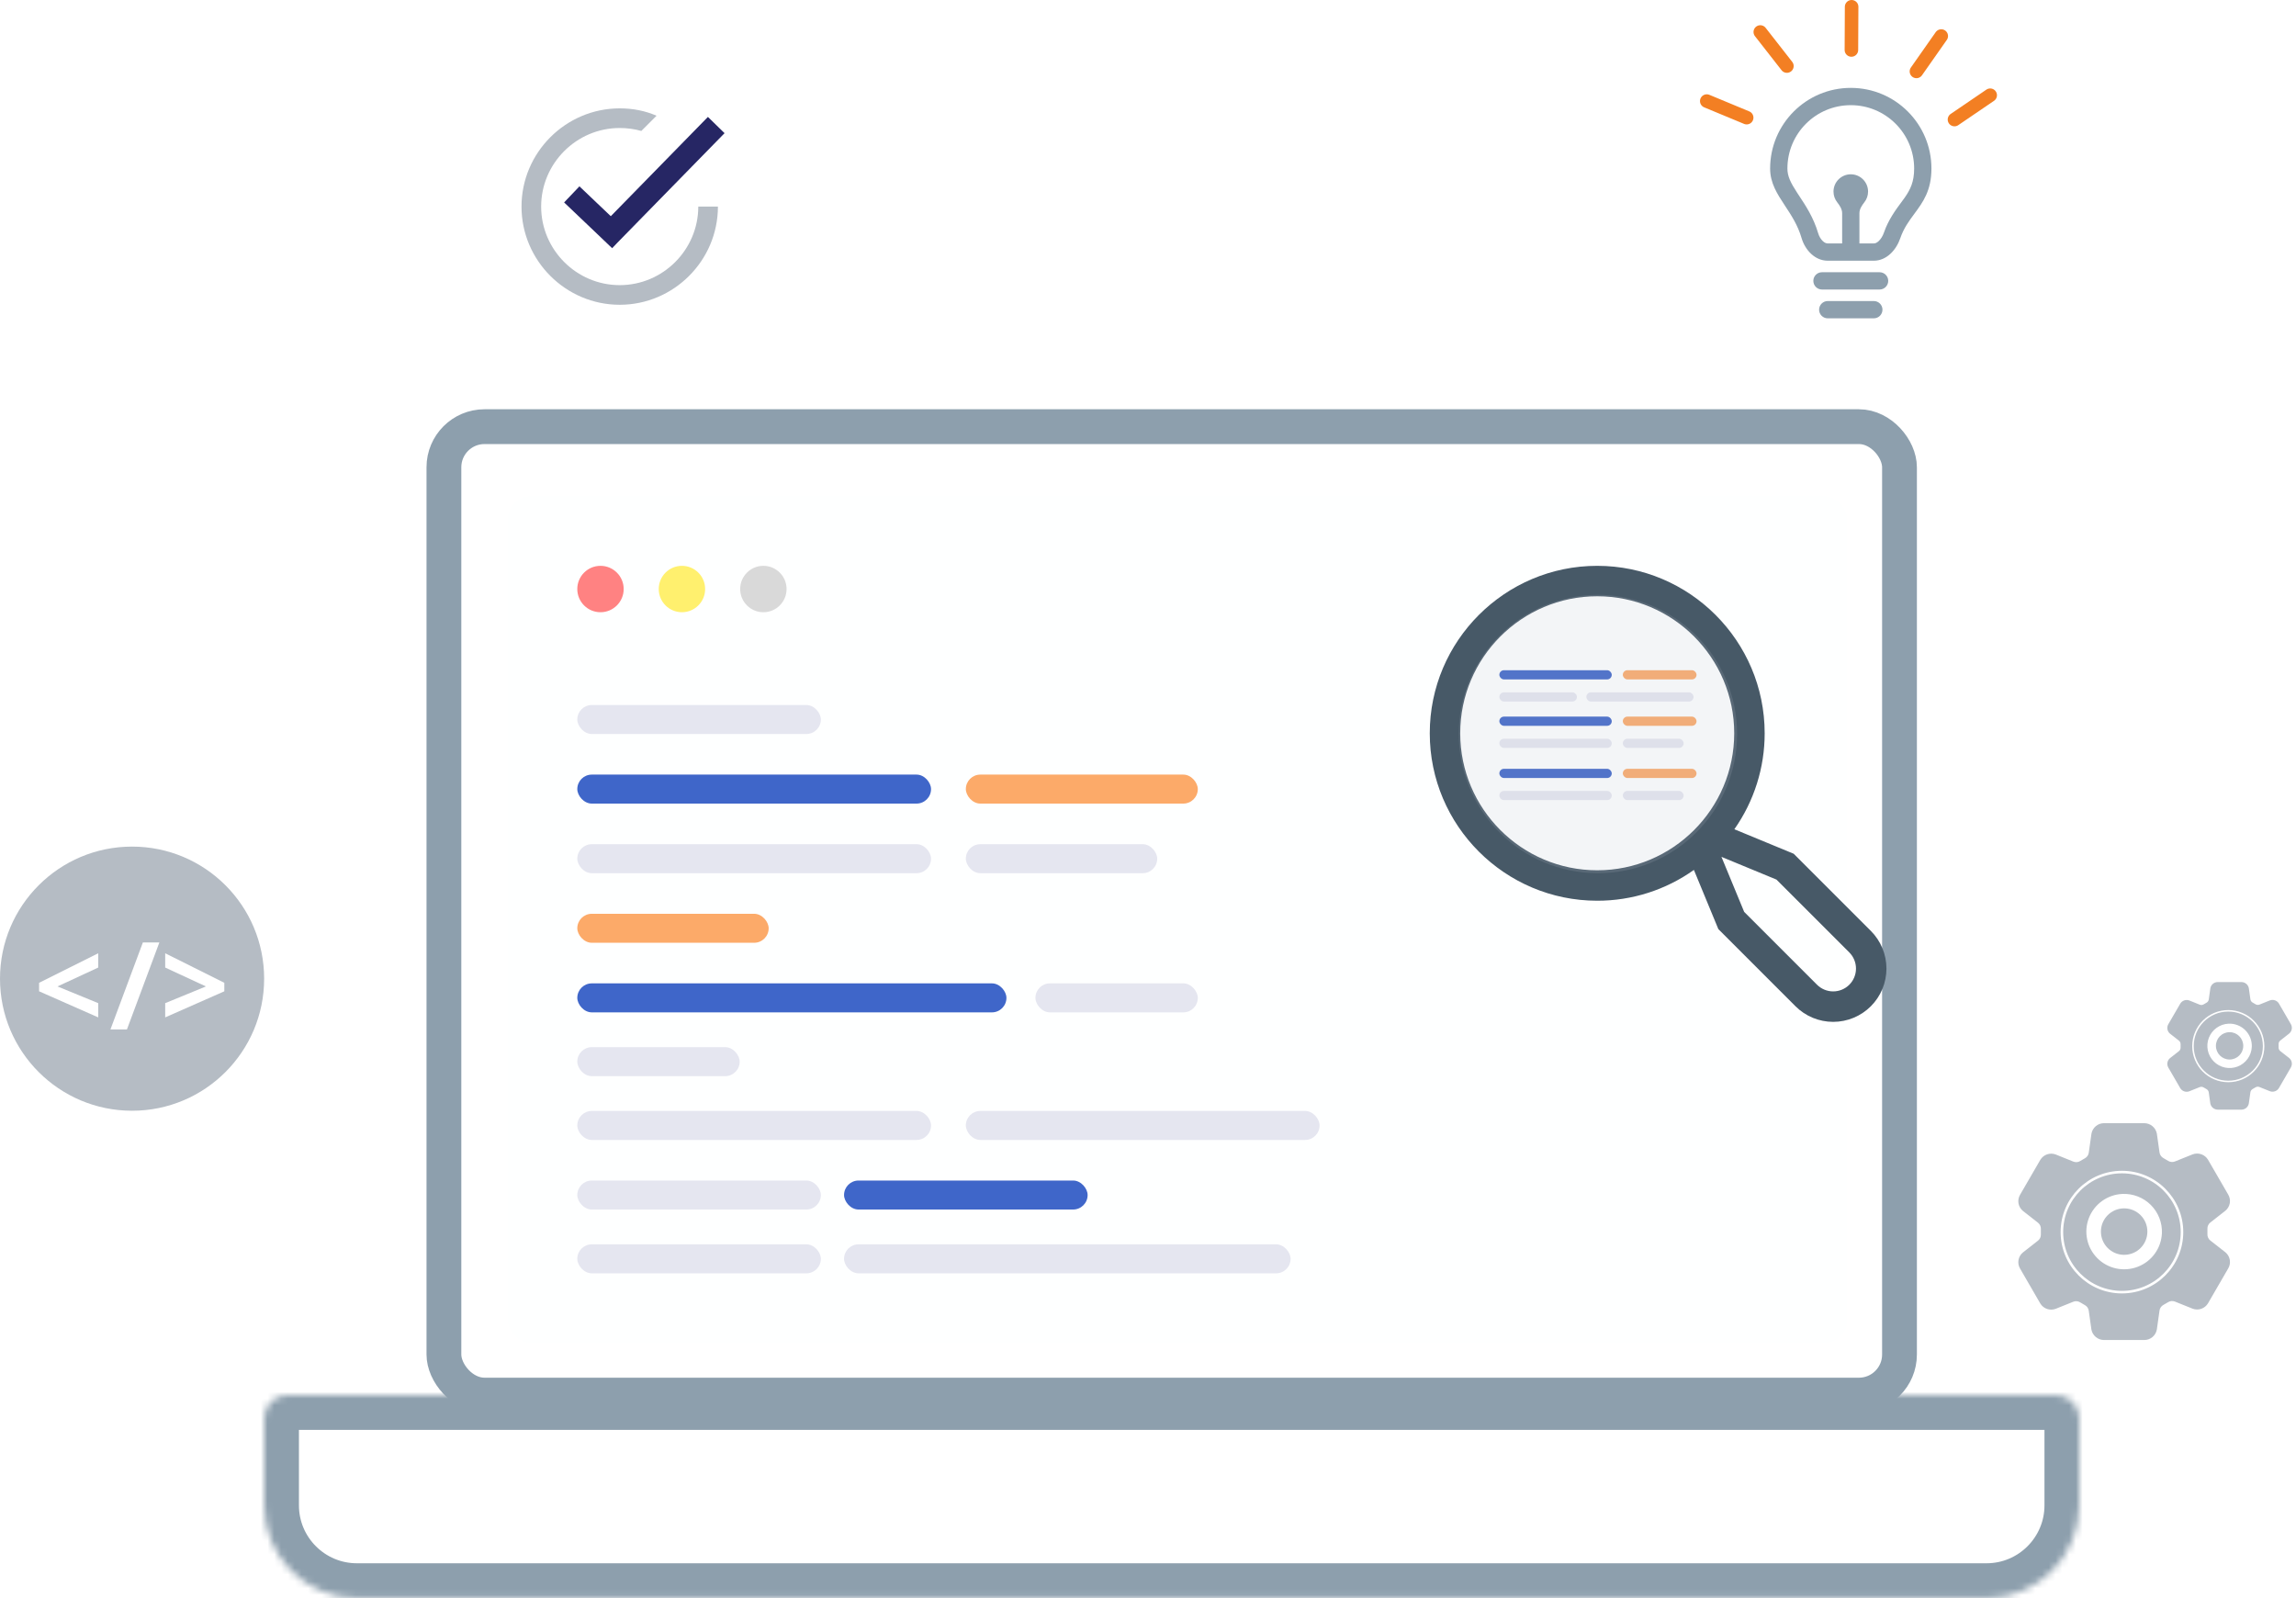 <svg width="339" height="236" viewBox="0 0 339 236" fill="none" xmlns="http://www.w3.org/2000/svg">
<g filter="url(#filter0_d_14_384)">
<rect x="62.974" y="62.139" width="220.051" height="148.128" rx="8.562" fill="white"/>
<rect x="65.543" y="64.708" width="214.914" height="142.99" rx="5.994" stroke="#8D9FAD" stroke-width="5.137"/>
</g>
<g filter="url(#filter1_d_14_384)">
<rect x="74.962" y="73.27" width="197.789" height="125.01" rx="3.425" fill="#FEFFFF"/>
</g>
<mask id="path-4-inside-1_14_384" fill="white">
<path d="M39 209.411C39 207.519 40.533 205.986 42.425 205.986H303.575C305.467 205.986 307 207.519 307 209.411V222.254C307 229.82 300.866 235.954 293.3 235.954H52.7C45.134 235.954 39 229.82 39 222.254V209.411Z"/>
</mask>
<path d="M39 209.411C39 207.519 40.533 205.986 42.425 205.986H303.575C305.467 205.986 307 207.519 307 209.411V222.254C307 229.82 300.866 235.954 293.3 235.954H52.7C45.134 235.954 39 229.82 39 222.254V209.411Z" fill="white" stroke="#8D9FAD" stroke-width="10.275" mask="url(#path-4-inside-1_14_384)"/>
<path d="M313.626 185.275C315.521 185.275 317.056 183.739 317.056 181.844C317.056 179.95 315.521 178.414 313.626 178.414C311.732 178.414 310.196 179.95 310.196 181.844C310.196 183.739 311.732 185.275 313.626 185.275Z" fill="#B5BCC4"/>
<path d="M328.582 184.907L328.549 184.88L326.348 183.158C326.208 183.048 326.097 182.906 326.023 182.745C325.949 182.584 325.914 182.407 325.922 182.23V181.425C325.915 181.249 325.95 181.074 326.024 180.914C326.098 180.754 326.209 180.614 326.348 180.505L328.549 178.782L328.582 178.756C328.921 178.474 329.149 178.08 329.225 177.646C329.3 177.212 329.218 176.765 328.994 176.385L326.014 171.242C326.011 171.237 326.008 171.232 326.005 171.227C325.779 170.852 325.429 170.569 325.016 170.425C324.602 170.281 324.151 170.287 323.741 170.44L323.717 170.449L321.129 171.488C320.965 171.554 320.789 171.58 320.613 171.565C320.438 171.549 320.269 171.492 320.119 171.399C319.891 171.255 319.658 171.119 319.422 170.991C319.269 170.908 319.137 170.79 319.038 170.647C318.939 170.504 318.874 170.34 318.85 170.168L318.461 167.413L318.452 167.363C318.367 166.936 318.138 166.551 317.802 166.273C317.466 165.996 317.045 165.842 316.609 165.837H310.643C310.201 165.838 309.773 165.996 309.436 166.281C309.098 166.566 308.873 166.96 308.798 167.395L308.792 167.434L308.403 170.195C308.379 170.367 308.316 170.531 308.217 170.673C308.119 170.816 307.988 170.934 307.836 171.018C307.599 171.145 307.367 171.28 307.139 171.423C306.99 171.516 306.821 171.573 306.646 171.588C306.471 171.603 306.295 171.577 306.132 171.511L303.542 170.467L303.517 170.458C303.107 170.304 302.655 170.299 302.241 170.443C301.827 170.587 301.477 170.872 301.252 171.247L301.242 171.262L298.259 176.409C298.034 176.789 297.952 177.236 298.027 177.671C298.103 178.106 298.331 178.5 298.67 178.782L298.703 178.809L300.905 180.531C301.044 180.641 301.156 180.783 301.229 180.944C301.303 181.105 301.338 181.282 301.33 181.459V182.263C301.337 182.439 301.302 182.615 301.228 182.775C301.154 182.935 301.043 183.075 300.904 183.183L298.703 184.907L298.67 184.933C298.331 185.215 298.103 185.609 298.028 186.043C297.952 186.477 298.034 186.924 298.259 187.304L301.238 192.447C301.242 192.452 301.245 192.457 301.247 192.462C301.473 192.836 301.823 193.12 302.237 193.264C302.65 193.407 303.101 193.402 303.511 193.249L303.535 193.239L306.121 192.2C306.285 192.135 306.462 192.108 306.637 192.124C306.813 192.14 306.982 192.196 307.131 192.29C307.36 192.434 307.592 192.57 307.828 192.698C307.982 192.781 308.113 192.899 308.212 193.041C308.312 193.184 308.376 193.348 308.4 193.521L308.788 196.276L308.796 196.326C308.881 196.754 309.111 197.139 309.448 197.417C309.784 197.695 310.206 197.848 310.643 197.852H316.609C317.051 197.85 317.479 197.693 317.816 197.408C318.154 197.123 318.38 196.728 318.454 196.293L318.461 196.254L318.849 193.494C318.873 193.321 318.938 193.158 319.037 193.015C319.136 192.872 319.267 192.754 319.42 192.671C319.658 192.543 319.891 192.407 320.117 192.266C320.266 192.173 320.435 192.116 320.61 192.101C320.785 192.085 320.961 192.112 321.124 192.177L323.714 193.218L323.739 193.228C324.149 193.382 324.601 193.387 325.015 193.243C325.429 193.098 325.779 192.814 326.004 192.438C326.007 192.433 326.01 192.428 326.013 192.423L328.993 187.281C329.218 186.901 329.301 186.453 329.225 186.018C329.15 185.583 328.922 185.189 328.582 184.907ZM319.201 182.106C319.15 183.184 318.786 184.224 318.154 185.099C317.522 185.974 316.648 186.648 315.64 187.037C314.631 187.426 313.531 187.515 312.473 187.292C311.415 187.069 310.444 186.544 309.68 185.781C308.915 185.018 308.389 184.05 308.166 182.994C307.942 181.939 308.031 180.841 308.422 179.835C308.812 178.829 309.487 177.957 310.364 177.327C311.242 176.696 312.284 176.333 313.365 176.283C314.14 176.249 314.914 176.376 315.638 176.657C316.361 176.937 317.019 177.365 317.568 177.913C318.116 178.46 318.545 179.116 318.826 179.838C319.107 180.56 319.235 181.332 319.201 182.106Z" fill="#B5BCC4"/>
<circle cx="313.301" cy="181.919" r="8.865" stroke="white" stroke-width="0.377"/>
<path d="M329.194 156.437C330.309 156.437 331.213 155.533 331.213 154.419C331.213 153.304 330.309 152.4 329.194 152.4C328.08 152.4 327.176 153.304 327.176 154.419C327.176 155.533 328.08 156.437 329.194 156.437Z" fill="#B5BCC4"/>
<path d="M337.994 156.22L337.975 156.205L336.679 155.191C336.597 155.127 336.532 155.043 336.488 154.948C336.445 154.853 336.424 154.75 336.429 154.645V154.172C336.425 154.068 336.445 153.965 336.489 153.871C336.533 153.777 336.598 153.695 336.68 153.631L337.975 152.617L337.994 152.601C338.194 152.435 338.328 152.204 338.372 151.948C338.417 151.693 338.368 151.43 338.236 151.206L336.483 148.18C336.481 148.177 336.479 148.174 336.478 148.171C336.345 147.951 336.139 147.784 335.896 147.7C335.652 147.615 335.387 147.618 335.146 147.708L335.132 147.714L333.609 148.325C333.513 148.364 333.409 148.379 333.305 148.37C333.202 148.361 333.103 148.327 333.015 148.272C332.88 148.188 332.743 148.108 332.604 148.032C332.514 147.984 332.437 147.914 332.378 147.83C332.32 147.746 332.282 147.65 332.268 147.548L332.039 145.927L332.034 145.898C331.984 145.647 331.849 145.42 331.651 145.257C331.454 145.093 331.206 145.003 330.949 145H327.439C327.179 145.001 326.927 145.093 326.729 145.261C326.53 145.429 326.397 145.661 326.353 145.917L326.35 145.94L326.121 147.564C326.107 147.665 326.07 147.762 326.012 147.846C325.954 147.93 325.877 147.999 325.787 148.048C325.648 148.123 325.511 148.203 325.377 148.287C325.289 148.341 325.19 148.375 325.087 148.384C324.984 148.393 324.881 148.377 324.785 148.339L323.261 147.724L323.246 147.719C323.005 147.628 322.739 147.625 322.495 147.71C322.252 147.795 322.046 147.962 321.913 148.183L321.908 148.192L320.152 151.22C320.02 151.444 319.972 151.707 320.016 151.963C320.06 152.219 320.195 152.451 320.394 152.617L320.414 152.632L321.709 153.646C321.791 153.711 321.857 153.794 321.9 153.889C321.944 153.984 321.964 154.087 321.96 154.192V154.665C321.964 154.769 321.943 154.872 321.899 154.966C321.856 155.06 321.791 155.142 321.709 155.206L320.414 156.22L320.394 156.236C320.195 156.402 320.061 156.633 320.016 156.889C319.972 157.144 320.02 157.407 320.152 157.631L321.905 160.657C321.907 160.66 321.909 160.663 321.911 160.666C322.044 160.886 322.249 161.053 322.493 161.138C322.736 161.222 323.001 161.219 323.243 161.129L323.257 161.123L324.779 160.512C324.875 160.473 324.979 160.458 325.082 160.467C325.185 160.476 325.285 160.51 325.373 160.565C325.507 160.65 325.644 160.73 325.783 160.805C325.873 160.853 325.95 160.923 326.009 161.007C326.067 161.091 326.105 161.187 326.119 161.289L326.347 162.91L326.352 162.939C326.402 163.191 326.538 163.418 326.736 163.581C326.934 163.745 327.182 163.835 327.439 163.837H330.949C331.21 163.836 331.461 163.744 331.66 163.576C331.858 163.408 331.991 163.176 332.035 162.92L332.039 162.897L332.267 161.273C332.282 161.172 332.319 161.075 332.378 160.991C332.436 160.907 332.513 160.838 332.603 160.789C332.744 160.713 332.881 160.634 333.014 160.55C333.101 160.496 333.2 160.462 333.303 160.453C333.406 160.444 333.51 160.46 333.606 160.498L335.13 161.111L335.144 161.116C335.386 161.207 335.652 161.21 335.895 161.125C336.139 161.04 336.345 160.873 336.477 160.652C336.479 160.649 336.481 160.646 336.483 160.643L338.236 157.617C338.368 157.394 338.417 157.13 338.373 156.874C338.328 156.618 338.194 156.387 337.994 156.22ZM332.474 154.573C332.444 155.207 332.23 155.818 331.858 156.334C331.487 156.849 330.973 157.245 330.379 157.474C329.786 157.703 329.138 157.755 328.516 157.624C327.893 157.493 327.322 157.184 326.872 156.735C326.422 156.286 326.113 155.716 325.981 155.095C325.85 154.474 325.902 153.828 326.132 153.236C326.362 152.644 326.759 152.131 327.275 151.76C327.791 151.389 328.405 151.176 329.04 151.146C329.497 151.126 329.952 151.201 330.378 151.366C330.804 151.531 331.19 151.783 331.513 152.105C331.836 152.427 332.088 152.813 332.254 153.238C332.419 153.663 332.494 154.117 332.474 154.573Z" fill="#B5BCC4"/>
<circle cx="329.003" cy="154.462" r="5.216" stroke="white" stroke-width="0.222"/>
<circle cx="88.661" cy="86.97" r="3.425" fill="#FF8282"/>
<circle cx="100.686" cy="86.97" r="3.425" fill="#FFF06E"/>
<circle cx="112.71" cy="86.97" r="3.425" fill="#D9D9D9"/>
<g filter="url(#filter2_d_14_384)">
<path d="M276.227 137.448L264.836 126.057L256.075 122.438C258.992 118.289 260.555 113.34 260.55 108.269C260.55 94.636 249.459 83.545 235.826 83.545C222.193 83.545 211.102 94.636 211.102 108.269C211.102 121.901 222.193 132.992 235.826 132.992C240.942 132.998 245.932 131.408 250.101 128.444L253.711 137.182L265.101 148.573C265.831 149.303 266.699 149.883 267.653 150.278C268.608 150.673 269.63 150.877 270.664 150.877C271.697 150.877 272.72 150.673 273.674 150.278C274.629 149.883 275.496 149.303 276.226 148.573C276.957 147.842 277.536 146.975 277.932 146.021C278.327 145.066 278.531 144.043 278.531 143.01C278.531 141.977 278.327 140.954 277.932 140C277.537 139.045 276.957 138.178 276.227 137.448ZM215.598 108.269C215.598 97.115 224.672 88.04 235.826 88.04C246.98 88.04 256.054 97.115 256.054 108.269C256.054 119.422 246.98 128.497 235.826 128.497C224.672 128.497 215.598 119.422 215.598 108.269ZM273.048 145.394C272.415 146.025 271.558 146.38 270.664 146.38C269.77 146.38 268.913 146.025 268.28 145.394L257.523 134.638L254.167 126.513L262.291 129.87L273.048 140.626C273.679 141.259 274.034 142.116 274.034 143.01C274.034 143.904 273.679 144.761 273.048 145.394Z" fill="#475967"/>
</g>
<rect x="85.237" y="104.094" width="35.962" height="4.281" rx="2.141" fill="#E5E6F0"/>
<rect x="85.237" y="114.369" width="52.23" height="4.281" rx="2.141" fill="#3F66C9"/>
<rect x="85.237" y="164.031" width="52.23" height="4.281" rx="2.141" fill="#E5E6F0"/>
<rect x="85.237" y="174.305" width="35.962" height="4.281" rx="2.141" fill="#E5E6F0"/>
<rect x="85.237" y="183.724" width="35.962" height="4.281" rx="2.141" fill="#E5E6F0"/>
<rect x="142.604" y="114.369" width="34.249" height="4.281" rx="2.141" fill="#FCAA69"/>
<rect x="142.604" y="164.031" width="52.23" height="4.281" rx="2.141" fill="#E5E6F0"/>
<rect x="124.623" y="174.305" width="35.962" height="4.281" rx="2.141" fill="#3F66C9"/>
<rect x="124.623" y="183.724" width="65.93" height="4.281" rx="2.141" fill="#E5E6F0"/>
<rect x="85.237" y="124.644" width="52.23" height="4.281" rx="2.141" fill="#E5E6F0"/>
<rect x="142.604" y="124.644" width="28.256" height="4.281" rx="2.141" fill="#E5E6F0"/>
<rect x="221.377" y="98.957" width="16.596" height="1.36" rx="0.68" fill="#3F66C9"/>
<rect x="221.377" y="105.807" width="16.596" height="1.36" rx="0.68" fill="#3F66C9"/>
<rect x="221.377" y="113.513" width="16.596" height="1.36" rx="0.68" fill="#3F66C9"/>
<rect x="239.606" y="98.957" width="10.883" height="1.36" rx="0.68" fill="#FCAA69"/>
<rect x="239.606" y="105.807" width="10.883" height="1.36" rx="0.68" fill="#FCAA69"/>
<rect x="239.606" y="113.513" width="10.883" height="1.36" rx="0.68" fill="#FCAA69"/>
<rect x="221.377" y="102.222" width="11.456" height="1.36" rx="0.68" fill="#E5E6F0"/>
<rect x="221.377" y="109.072" width="16.596" height="1.36" rx="0.68" fill="#E5E6F0"/>
<rect x="221.377" y="116.778" width="16.596" height="1.36" rx="0.68" fill="#E5E6F0"/>
<rect x="234.22" y="102.222" width="15.832" height="1.36" rx="0.68" fill="#E5E6F0"/>
<rect x="239.606" y="109.072" width="8.978" height="1.36" rx="0.68" fill="#E5E6F0"/>
<rect x="239.606" y="116.778" width="8.978" height="1.36" rx="0.68" fill="#E5E6F0"/>
<rect x="85.237" y="134.919" width="28.256" height="4.281" rx="2.141" fill="#FCAA69"/>
<rect x="85.237" y="145.194" width="63.361" height="4.281" rx="2.141" fill="#3F66C9"/>
<rect x="152.879" y="145.194" width="23.974" height="4.281" rx="2.141" fill="#E5E6F0"/>
<rect x="85.237" y="154.612" width="23.974" height="4.281" rx="2.141" fill="#E5E6F0"/>
<circle cx="235.933" cy="108.376" r="20.549" fill="#BAC0CC" fill-opacity="0.16"/>
<path d="M263.832 9.752L259.904 4.725" stroke="#F37F23" stroke-width="2" stroke-linecap="round"/>
<path d="M257.892 17.37L252 14.924" stroke="#F37F23" stroke-width="2" stroke-linecap="round"/>
<path d="M273.357 7.379L273.388 1" stroke="#F37F23" stroke-width="2" stroke-linecap="round"/>
<path d="M282.958 10.544L286.622 5.321" stroke="#F37F23" stroke-width="2" stroke-linecap="round"/>
<path d="M288.575 17.651L293.848 14.06" stroke="#F37F23" stroke-width="2" stroke-linecap="round"/>
<path fill-rule="evenodd" clip-rule="evenodd" d="M285.173 24.885C285.173 28.145 283.919 29.845 282.654 31.56C281.869 32.624 281.08 33.693 280.584 35.145C279.976 36.923 278.546 38.494 276.667 38.494H269.862C267.983 38.494 266.521 36.939 265.994 35.135C265.439 33.239 264.473 31.774 263.566 30.398C262.414 28.651 261.356 27.047 261.356 24.885C261.356 18.308 266.688 12.976 273.265 12.976C279.841 12.976 285.173 18.308 285.173 24.885ZM282.621 24.885C282.621 26.863 282.05 27.983 281.263 29.127C281.112 29.346 280.929 29.592 280.728 29.864C279.922 30.949 278.808 32.45 278.169 34.319C277.981 34.87 277.683 35.324 277.374 35.609C277.083 35.877 276.849 35.942 276.667 35.942H274.541V31.479C274.541 30.872 274.902 30.336 275.276 29.857C275.615 29.424 275.816 28.879 275.816 28.287C275.816 26.878 274.674 25.735 273.265 25.735C271.855 25.735 270.713 26.878 270.713 28.287C270.713 28.879 270.915 29.424 271.253 29.857C271.627 30.336 271.989 30.872 271.989 31.479V35.942H269.862C269.667 35.942 269.428 35.87 269.151 35.615C268.859 35.345 268.59 34.921 268.443 34.419C267.773 32.127 266.585 30.334 265.685 28.975C265.565 28.794 265.45 28.62 265.342 28.454C264.365 26.95 263.908 26.012 263.908 24.885C263.908 19.717 268.097 15.528 273.265 15.528C278.432 15.528 282.621 19.717 282.621 24.885Z" fill="#8D9FAD"/>
<path d="M268.586 45.724C268.586 45.02 269.158 44.448 269.862 44.448H276.667C277.372 44.448 277.943 45.02 277.943 45.724C277.943 46.429 277.372 47 276.667 47H269.862C269.158 47 268.586 46.429 268.586 45.724Z" fill="#8D9FAD"/>
<path d="M269.012 40.195C268.307 40.195 267.736 40.767 267.736 41.471C267.736 42.176 268.307 42.747 269.012 42.747H277.518C278.222 42.747 278.793 42.176 278.793 41.471C278.793 40.767 278.222 40.195 277.518 40.195H269.012Z" fill="#8D9FAD"/>
<circle cx="19.5" cy="144.5" r="19.5" fill="#B5BCC4"/>
<path d="M14.501 150.216L5.773 146.366V145.109L14.501 140.75V142.859L8.489 145.646L14.501 148.115V150.216ZM23.531 139.15L18.741 152H16.306L21.096 139.15H23.531ZM24.392 148.115L30.404 145.646L24.392 142.859V140.75L33.12 145.109V146.366L24.392 150.216V148.115Z" fill="white"/>
<path d="M85.555 27.745L83.525 29.775L90.05 36.3L104.55 21.8L102.52 19.77L96.285 25.969L90.05 32.167L85.555 27.745ZM103.1 30.5C103.1 36.88 97.88 42.1 91.5 42.1C85.12 42.1 79.9 36.88 79.9 30.5C79.9 24.12 85.12 18.9 91.5 18.9C92.588 18.9 93.675 19.045 94.69 19.335L96.938 17.087C95.27 16.363 93.458 16 91.5 16C83.525 16 77 22.525 77 30.5C77 38.475 83.525 45 91.5 45C99.475 45 106 38.475 106 30.5H103.1Z" fill="#B5BCC4"/>
<path fill-rule="evenodd" clip-rule="evenodd" d="M91.161 35.831L90.386 36.645L83.29 29.889L85.552 27.513L90.183 31.922L104.524 17.263L106.978 19.663L91.161 35.831Z" fill="#262664"/>
<defs>
<filter id="filter0_d_14_384" x="59.55" y="57.002" width="226.901" height="154.978" filterUnits="userSpaceOnUse" color-interpolation-filters="sRGB">
<feFlood flood-opacity="0" result="BackgroundImageFix"/>
<feColorMatrix in="SourceAlpha" type="matrix" values="0 0 0 0 0 0 0 0 0 0 0 0 0 0 0 0 0 0 127 0" result="hardAlpha"/>
<feOffset dy="-1.712"/>
<feGaussianBlur stdDeviation="1.712"/>
<feComposite in2="hardAlpha" operator="out"/>
<feColorMatrix type="matrix" values="0 0 0 0 0.683 0 0 0 0 0.683 0 0 0 0 0.683 0 0 0 0.24 0"/>
<feBlend mode="normal" in2="BackgroundImageFix" result="effect1_dropShadow_14_384"/>
<feBlend mode="normal" in="SourceGraphic" in2="effect1_dropShadow_14_384" result="shape"/>
</filter>
<filter id="filter1_d_14_384" x="73.249" y="71.558" width="201.214" height="128.435" filterUnits="userSpaceOnUse" color-interpolation-filters="sRGB">
<feFlood flood-opacity="0" result="BackgroundImageFix"/>
<feColorMatrix in="SourceAlpha" type="matrix" values="0 0 0 0 0 0 0 0 0 0 0 0 0 0 0 0 0 0 127 0" result="hardAlpha"/>
<feOffset/>
<feGaussianBlur stdDeviation="0.856"/>
<feComposite in2="hardAlpha" operator="out"/>
<feColorMatrix type="matrix" values="0 0 0 0 0 0 0 0 0 0 0 0 0 0 0 0 0 0 0.23 0"/>
<feBlend mode="normal" in2="BackgroundImageFix" result="effect1_dropShadow_14_384"/>
<feBlend mode="normal" in="SourceGraphic" in2="effect1_dropShadow_14_384" result="shape"/>
</filter>
<filter id="filter2_d_14_384" x="207.677" y="80.12" width="74.278" height="74.182" filterUnits="userSpaceOnUse" color-interpolation-filters="sRGB">
<feFlood flood-opacity="0" result="BackgroundImageFix"/>
<feColorMatrix in="SourceAlpha" type="matrix" values="0 0 0 0 0 0 0 0 0 0 0 0 0 0 0 0 0 0 127 0" result="hardAlpha"/>
<feOffset/>
<feGaussianBlur stdDeviation="1.712"/>
<feComposite in2="hardAlpha" operator="out"/>
<feColorMatrix type="matrix" values="0 0 0 0 0.812 0 0 0 0 0.81 0 0 0 0 0.81 0 0 0 0.27 0"/>
<feBlend mode="normal" in2="BackgroundImageFix" result="effect1_dropShadow_14_384"/>
<feBlend mode="normal" in="SourceGraphic" in2="effect1_dropShadow_14_384" result="shape"/>
</filter>
</defs>
</svg>
